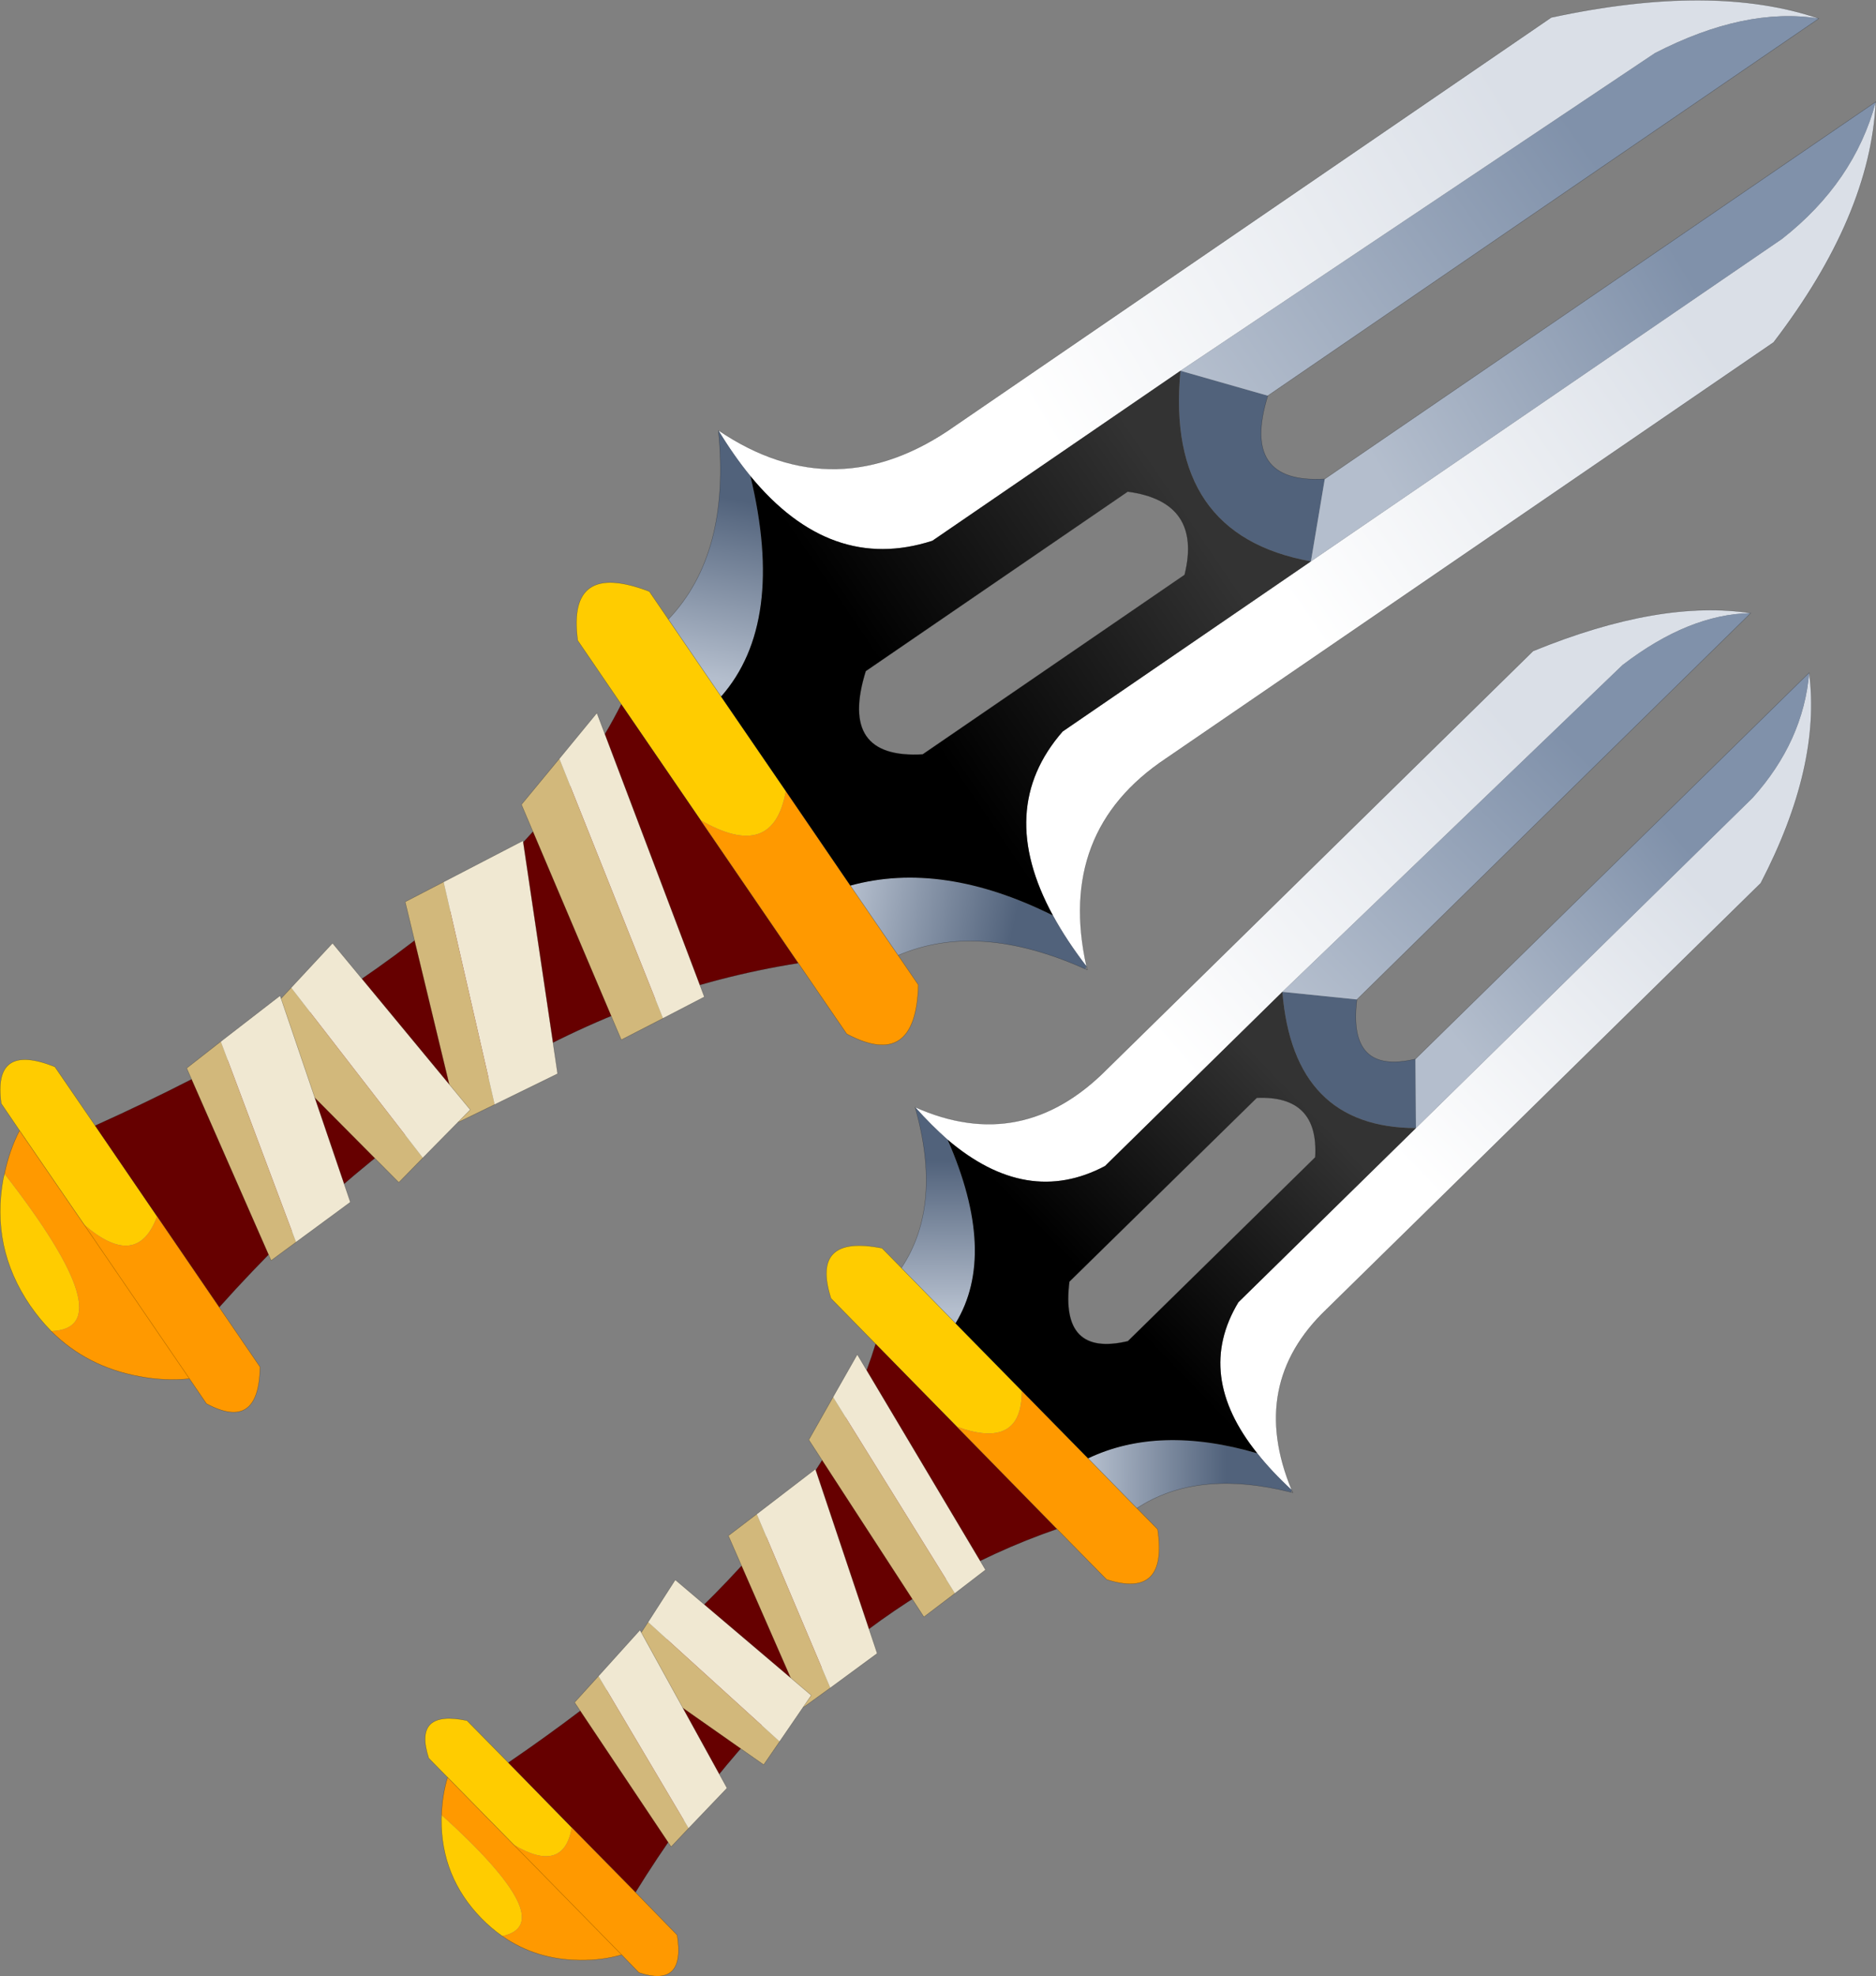 <?xml version="1.0" encoding="UTF-8" standalone="no"?>
<svg xmlns:xlink="http://www.w3.org/1999/xlink" height="570.85px" width="542.15px" xmlns="http://www.w3.org/2000/svg">
  <rect width="100%" height="100%" fill="#808080" stroke="none"/>
  <g transform="matrix(1.0, 0.0, 0.0, 1.0, 221.45, 213.1)">
    <path d="M161.4 -74.75 L157.4 -50.95 Q115.2 -58.55 119.7 -106.0 L144.95 -98.8 Q137.0 -73.3 161.4 -74.75" fill="#51627b" fill-rule="evenodd" stroke="none"/>
    <path d="M-13.05 -11.9 L5.65 15.4 Q2.0 35.95 -19.0 23.8 L-41.9 -9.65 -54.5 -28.1 Q-57.65 -51.4 -33.8 -42.25 L-28.3 -34.2 -13.05 -11.9 M-206.65 171.4 Q-209.95 168.05 -212.75 164.0 -224.2 147.25 -220.5 127.3 L-220.15 125.95 Q-185.35 170.65 -206.65 171.4 M-215.8 113.45 L-221.1 105.65 Q-223.6 87.85 -205.6 95.05 L-193.95 112.05 -176.05 138.25 Q-181.8 153.85 -197.1 140.7 L-215.8 113.45" fill="#ffcc00" fill-rule="evenodd" stroke="none"/>
    <path d="M9.25 65.1 Q-82.2 79.55 -158.1 164.5 L-176.05 138.25 -193.95 112.05 Q-76.95 59.35 -41.9 -9.65 L-19.0 23.8 9.25 65.1" fill="#660000" fill-rule="evenodd" stroke="none"/>
    <path d="M5.65 15.4 L24.3 42.7 38.1 62.85 43.95 71.4 Q43.25 96.15 23.25 85.55 L9.25 65.1 -19.0 23.8 Q2.0 35.95 5.65 15.4 M-158.1 164.5 L-146.3 181.75 Q-146.6 200.5 -161.8 192.35 L-166.7 185.15 Q-173.8 185.9 -181.35 184.45 -196.4 181.65 -206.65 171.4 -185.35 170.65 -220.15 125.95 -218.75 119.2 -215.8 113.45 L-197.1 140.7 Q-181.8 153.85 -176.05 138.25 L-158.1 164.5 M-166.7 185.15 L-197.1 140.7 -166.7 185.15" fill="#ff9900" fill-rule="evenodd" stroke="none"/>
    <path d="M119.7 -106.0 L48.0 -56.9 Q18.6 -47.4 -4.6 -75.6 -9.35 -81.4 -13.85 -88.8 20.2 -65.75 54.7 -90.2 L226.85 -208.05 Q273.75 -218.15 304.2 -207.75 282.8 -211.15 256.8 -197.75 L119.7 -106.0" fill="url(#gradient0)" fill-rule="evenodd" stroke="none"/>
    <path d="M157.4 -50.95 L293.55 -144.1 Q314.4 -160.45 320.65 -183.7 319.1 -150.75 291.1 -114.2 L115.5 6.0 Q83.9 27.05 92.55 66.05 86.75 58.5 82.85 51.35 66.1 20.6 85.65 -1.8 L157.4 -50.95" fill="url(#gradient1)" fill-rule="evenodd" stroke="none"/>
    <path d="M320.65 -183.7 Q314.4 -160.45 293.55 -144.1 L157.4 -50.95 161.4 -74.75 320.65 -183.7" fill="url(#gradient2)" fill-rule="evenodd" stroke="none"/>
    <path d="M304.2 -207.75 L144.95 -98.8 119.7 -106.0 256.8 -197.75 Q282.8 -211.15 304.2 -207.75" fill="url(#gradient3)" fill-rule="evenodd" stroke="none"/>
    <path d="M-4.6 -75.6 Q5.65 -33.15 -13.05 -11.9 L-28.3 -34.2 Q-10.25 -53.15 -13.85 -88.8 -9.35 -81.4 -4.6 -75.6" fill="url(#gradient4)" fill-rule="evenodd" stroke="none"/>
    <path d="M82.85 51.35 Q86.75 58.5 92.55 66.05 L92.2 66.8 Q61.3 52.95 38.1 62.85 L24.3 42.7 Q50.85 35.4 82.85 51.35" fill="url(#gradient5)" fill-rule="evenodd" stroke="none"/>
    <path d="M157.4 -50.95 L85.65 -1.8 Q66.1 20.6 82.85 51.35 50.85 35.4 24.3 42.7 L5.65 15.4 -13.05 -11.9 Q5.65 -33.15 -4.6 -75.6 18.6 -47.4 48.0 -56.9 L119.7 -106.0 Q115.2 -58.55 157.4 -50.95 M104.45 -71.1 L28.75 -19.25 Q20.8 6.2 45.2 4.8 L120.9 -47.05 Q126.1 -68.2 104.45 -71.1" fill="url(#gradient6)" fill-rule="evenodd" stroke="none"/>
    <path d="M115.5 6.0 L291.1 -114.2 Q319.1 -150.75 320.65 -183.7 L161.4 -74.75 Q137.0 -73.3 144.95 -98.8 L304.2 -207.75 Q273.75 -218.15 226.85 -208.05 L54.7 -90.2 Q20.2 -65.75 -13.85 -88.8 -10.25 -53.15 -28.3 -34.2 L-13.05 -11.9 5.65 15.4 24.3 42.7 38.1 62.85 Q61.3 52.95 92.2 66.8 L92.8 67.05 M104.45 -71.1 L28.75 -19.25 Q20.8 6.2 45.2 4.8 L120.9 -47.05 Q126.1 -68.2 104.45 -71.1 M38.1 62.85 L43.95 71.4 Q43.25 96.15 23.25 85.55 L9.25 65.1 Q-82.2 79.55 -158.1 164.5 M-193.95 112.05 Q-76.95 59.35 -41.9 -9.65 L-54.5 -28.1 Q-57.65 -51.4 -33.8 -42.25 L-28.3 -34.2 M-19.0 23.8 L9.25 65.1 M-19.0 23.8 L-41.9 -9.65" fill="none" stroke="#000000" stroke-linecap="round" stroke-linejoin="round" stroke-opacity="0.4" stroke-width="0.1"/>
    <path d="M92.55 66.05 Q83.9 27.05 115.5 6.0 M92.8 67.05 L92.55 66.05 M-158.1 164.5 L-146.3 181.75 Q-146.6 200.5 -161.8 192.35 L-166.7 185.15 Q-173.8 185.9 -181.35 184.45 -196.4 181.65 -206.65 171.4 -209.95 168.05 -212.75 164.0 -224.2 147.25 -220.5 127.3 L-220.15 125.95 Q-218.75 119.2 -215.8 113.45 L-221.1 105.65 Q-223.6 87.85 -205.6 95.05 L-193.95 112.05 -176.05 138.25 -158.1 164.5 M-197.1 140.7 L-166.7 185.15 M-197.1 140.7 L-215.8 113.45" fill="none" stroke="#000000" stroke-linecap="round" stroke-linejoin="round" stroke-opacity="0.4" stroke-width="0.1"/>
    <path d="M-78.5 105.95 L-89.0 111.05 -104.35 47.4 -93.25 41.65 -78.5 105.95" fill="#d2b87b" fill-rule="evenodd" stroke="none"/>
    <path d="M-93.25 41.65 L-70.3 29.75 -60.3 97.05 -78.5 105.95 -93.25 41.65" fill="#f0e8d2" fill-rule="evenodd" stroke="none"/>
    <path d="M-93.25 41.65 L-70.3 29.75 -60.3 97.05 -78.5 105.95 -89.0 111.05 -104.35 47.4 -93.25 41.65 Z" fill="none" stroke="#000000" stroke-linecap="round" stroke-linejoin="round" stroke-opacity="0.4" stroke-width="0.1"/>
    <path d="M-99.25 121.35 L-106.2 128.45 -149.3 85.05 -137.3 72.2 -99.25 121.35" fill="#d2b87b" fill-rule="evenodd" stroke="none"/>
    <path d="M-137.3 72.2 L-125.35 59.35 -85.55 107.45 -99.25 121.35 -137.3 72.2" fill="#f0e8d2" fill-rule="evenodd" stroke="none"/>
    <path d="M-99.25 121.35 L-106.2 128.45 -149.3 85.05 -137.3 72.2 -125.35 59.35 -85.55 107.45 -99.25 121.35 Z" fill="none" stroke="#000000" stroke-linecap="round" stroke-linejoin="round" stroke-opacity="0.4" stroke-width="0.1"/>
    <path d="M-135.9 145.7 L-143.1 151.0 -167.5 95.45 -157.65 87.75 -135.9 145.7" fill="#d2b87b" fill-rule="evenodd" stroke="none"/>
    <path d="M-157.65 87.75 L-140.5 74.5 -120.2 134.15 -135.9 145.7 -157.65 87.75" fill="#f0e8d2" fill-rule="evenodd" stroke="none"/>
    <path d="M-135.9 145.7 L-143.1 151.0 -167.5 95.45 -157.65 87.75 -140.5 74.5 -120.2 134.15 -135.9 145.7 Z" fill="none" stroke="#000000" stroke-linecap="round" stroke-linejoin="round" stroke-opacity="0.4" stroke-width="0.1"/>
    <path d="M-59.8 6.05 L-29.85 81.05 -41.9 87.25 -70.75 19.3 -59.8 6.05" fill="#d2b87b" fill-rule="evenodd" stroke="none"/>
    <path d="M-59.8 6.05 L-48.95 -7.15 -17.9 74.85 -29.85 81.05 -59.8 6.05" fill="#f0e8d2" fill-rule="evenodd" stroke="none"/>
    <path d="M-29.85 81.05 L-17.9 74.85 -48.95 -7.15 -59.8 6.05 -70.75 19.3 -41.9 87.25 -29.85 81.05 Z" fill="none" stroke="#000000" stroke-linecap="round" stroke-linejoin="round" stroke-opacity="0.4" stroke-width="0.1"/>
    <path d="M187.6 92.8 L187.75 112.75 Q152.35 112.65 149.15 73.4 L170.7 75.6 Q167.95 97.5 187.6 92.8" fill="#51627b" fill-rule="evenodd" stroke="none"/>
    <path d="M54.7 169.15 L73.85 188.65 Q73.9 205.85 55.05 199.0 L31.6 175.1 18.7 161.95 Q12.75 143.35 33.45 147.45 L39.05 153.15 54.7 169.15 M-76.3 346.15 Q-79.45 343.95 -82.3 341.05 -94.05 329.05 -93.9 312.25 L-93.85 311.15 Q-59.15 342.5 -76.3 346.15 M-92.1 300.3 L-97.55 294.75 Q-102.15 280.65 -86.5 283.9 L-74.55 296.05 -56.2 314.8 Q-58.6 328.3 -72.95 319.8 L-92.1 300.3" fill="#ffcc00" fill-rule="evenodd" stroke="none"/>
    <path d="M84.0 228.55 Q11.7 253.5 -37.8 333.5 L-56.2 314.8 -74.55 296.05 Q13.05 236.25 31.6 175.1 L55.05 199.0 84.0 228.55" fill="#660000" fill-rule="evenodd" stroke="none"/>
    <path d="M73.85 188.65 L93.0 208.15 107.1 222.55 113.1 228.65 Q116.15 248.85 98.35 243.15 L84.0 228.55 55.05 199.0 Q73.9 205.85 73.85 188.65 M-37.8 333.5 L-25.75 345.85 Q-23.25 361.2 -36.8 356.7 L-41.8 351.55 Q-47.5 353.2 -53.85 353.1 -66.5 353.0 -76.3 346.15 -59.15 342.5 -93.85 311.15 -93.65 305.4 -92.1 300.3 L-72.95 319.8 Q-58.6 328.3 -56.2 314.8 L-37.8 333.5 M-41.8 351.55 L-72.95 319.8 -41.8 351.55" fill="#ff9900" fill-rule="evenodd" stroke="none"/>
    <path d="M149.15 73.4 L97.9 123.7 Q75.35 135.65 52.4 116.1 47.75 112.0 43.0 106.7 74.0 120.5 98.55 95.65 L221.6 -25.05 Q258.3 -40.05 284.5 -36.0 266.6 -35.7 247.45 -21.0 L149.15 73.4" fill="url(#gradient7)" fill-rule="evenodd" stroke="none"/>
    <path d="M301.4 -18.8 Q304.95 8.2 287.4 42.0 L161.9 165.1 Q139.2 186.75 151.85 217.3 146.05 211.95 141.9 206.7 123.75 184.1 136.45 163.05 L187.75 112.75 285.05 17.35 Q299.7 1.05 301.4 -18.8" fill="url(#gradient8)" fill-rule="evenodd" stroke="none"/>
    <path d="M301.4 -18.8 Q299.7 1.05 285.05 17.35 L187.75 112.75 187.6 92.8 301.4 -18.8" fill="url(#gradient9)" fill-rule="evenodd" stroke="none"/>
    <path d="M284.5 -36.0 L170.7 75.6 149.15 73.4 247.45 -21.0 Q266.6 -35.7 284.5 -36.0" fill="url(#gradient10)" fill-rule="evenodd" stroke="none"/>
    <path d="M52.4 116.1 Q66.9 149.15 54.7 169.15 L39.05 153.15 Q51.05 135.1 43.0 106.7 47.75 112.0 52.4 116.1" fill="url(#gradient11)" fill-rule="evenodd" stroke="none"/>
    <path d="M141.9 206.7 Q146.05 211.95 151.85 217.3 L151.7 217.95 Q124.55 211.15 107.1 222.55 L93.0 208.15 Q113.5 198.4 141.9 206.7" fill="url(#gradient12)" fill-rule="evenodd" stroke="none"/>
    <path d="M187.75 112.75 L136.45 163.05 Q123.75 184.1 141.9 206.7 113.5 198.4 93.0 208.15 L73.85 188.65 54.7 169.15 Q66.9 149.15 52.4 116.1 75.35 135.65 97.9 123.7 L149.15 73.4 Q152.35 112.65 187.75 112.75 M141.75 104.0 L87.6 157.1 Q84.85 178.95 104.5 174.3 L158.65 121.2 Q159.75 103.25 141.75 104.0" fill="url(#gradient13)" fill-rule="evenodd" stroke="none"/>
    <path d="M161.9 165.1 L287.4 42.0 Q304.95 8.2 301.4 -18.8 L187.6 92.8 Q167.95 97.5 170.7 75.6 L284.5 -36.0 Q258.3 -40.05 221.6 -25.05 L98.55 95.65 Q74.0 120.5 43.0 106.7 51.05 135.1 39.05 153.15 L54.7 169.15 73.85 188.65 93.0 208.15 107.1 222.55 Q124.55 211.15 151.7 217.95 L152.2 218.05 M141.75 104.0 L87.6 157.1 Q84.85 178.95 104.5 174.3 L158.65 121.2 Q159.75 103.25 141.75 104.0 M107.1 222.55 L113.1 228.65 Q116.15 248.85 98.35 243.15 L84.0 228.55 Q11.7 253.5 -37.8 333.5 M-74.55 296.05 Q13.05 236.25 31.6 175.1 L18.7 161.95 Q12.75 143.35 33.45 147.45 L39.05 153.15 M55.05 199.0 L84.0 228.55 M55.05 199.0 L31.6 175.1" fill="none" stroke="#000000" stroke-linecap="round" stroke-linejoin="round" stroke-opacity="0.4" stroke-width="0.1"/>
    <path d="M151.85 217.3 Q139.2 186.75 161.9 165.1 M152.2 218.05 L151.85 217.3 M-37.8 333.5 L-25.75 345.85 Q-23.25 361.2 -36.8 356.7 L-41.8 351.55 Q-47.5 353.2 -53.85 353.1 -66.5 353.0 -76.3 346.15 -79.45 343.95 -82.3 341.05 -94.05 329.05 -93.9 312.25 L-93.85 311.15 Q-93.65 305.4 -92.1 300.3 L-97.55 294.75 Q-102.15 280.65 -86.5 283.9 L-74.55 296.05 -56.2 314.8 -37.8 333.5 M-72.95 319.8 L-41.8 351.55 M-72.95 319.8 L-92.1 300.3" fill="none" stroke="#000000" stroke-linecap="round" stroke-linejoin="round" stroke-opacity="0.4" stroke-width="0.1"/>
    <path d="M18.5 274.45 L10.75 280.05 -10.95 230.5 -2.75 224.25 18.5 274.45" fill="#d2b87b" fill-rule="evenodd" stroke="none"/>
    <path d="M-2.75 224.25 L14.2 211.25 32.05 264.5 18.5 274.45 -2.75 224.25" fill="#f0e8d2" fill-rule="evenodd" stroke="none"/>
    <path d="M-2.75 224.25 L14.2 211.25 32.05 264.5 18.5 274.45 10.75 280.05 -10.95 230.5 -2.75 224.25 Z" fill="none" stroke="#000000" stroke-linecap="round" stroke-linejoin="round" stroke-opacity="0.4" stroke-width="0.1"/>
    <path d="M3.85 289.95 L-0.75 296.65 -42.1 267.65 -34.15 255.45 3.85 289.95" fill="#d2b87b" fill-rule="evenodd" stroke="none"/>
    <path d="M-34.15 255.45 L-26.3 243.25 13.0 276.6 3.85 289.95 -34.15 255.45" fill="#f0e8d2" fill-rule="evenodd" stroke="none"/>
    <path d="M3.85 289.95 L-0.75 296.65 -42.1 267.65 -34.15 255.45 -26.3 243.25 13.0 276.6 3.85 289.95 Z" fill="none" stroke="#000000" stroke-linecap="round" stroke-linejoin="round" stroke-opacity="0.4" stroke-width="0.1"/>
    <path d="M-22.45 315.0 L-27.5 320.35 -55.4 278.65 -48.5 271.05 -22.45 315.0" fill="#d2b87b" fill-rule="evenodd" stroke="none"/>
    <path d="M-48.5 271.05 L-36.5 257.75 -11.35 303.4 -22.45 315.0 -48.5 271.05" fill="#f0e8d2" fill-rule="evenodd" stroke="none"/>
    <path d="M-22.45 315.0 L-27.5 320.35 -55.4 278.65 -48.5 271.05 -36.5 257.75 -11.35 303.4 -22.45 315.0 Z" fill="none" stroke="#000000" stroke-linecap="round" stroke-linejoin="round" stroke-opacity="0.4" stroke-width="0.1"/>
    <path d="M19.3 190.45 L54.5 247.15 45.55 253.95 12.3 202.8 19.3 190.45" fill="#d2b87b" fill-rule="evenodd" stroke="none"/>
    <path d="M19.3 190.45 L26.3 178.15 63.35 240.35 54.5 247.15 19.3 190.45" fill="#f0e8d2" fill-rule="evenodd" stroke="none"/>
    <path d="M54.5 247.15 L63.35 240.35 26.3 178.15 19.3 190.45 12.3 202.8 45.55 253.95 54.5 247.15 Z" fill="none" stroke="#000000" stroke-linecap="round" stroke-linejoin="round" stroke-opacity="0.4" stroke-width="0.1"/>
  </g>
  <defs>
    <linearGradient gradientTransform="matrix(-0.086, 0.051, -0.019, -0.032, 141.35, -146.0)" gradientUnits="userSpaceOnUse" id="gradient0" spreadMethod="pad" x1="-819.2" x2="819.2">
      <stop offset="0.0" stop-color="#dadfe7"/>
      <stop offset="1.0" stop-color="#ffffff"/>
    </linearGradient>
    <linearGradient gradientTransform="matrix(-0.071, 0.049, -0.027, -0.039, 218.4, -66.9)" gradientUnits="userSpaceOnUse" id="gradient1" spreadMethod="pad" x1="-819.2" x2="819.2">
      <stop offset="0.0" stop-color="#dadfe7"/>
      <stop offset="1.0" stop-color="#ffffff"/>
    </linearGradient>
    <linearGradient gradientTransform="matrix(-0.055, 0.034, -0.009, -0.015, 221.35, -106.45)" gradientUnits="userSpaceOnUse" id="gradient2" spreadMethod="pad" x1="-819.2" x2="819.2">
      <stop offset="0.0" stop-color="#8091aa"/>
      <stop offset="1.0" stop-color="#b4becd"/>
    </linearGradient>
    <linearGradient gradientTransform="matrix(-0.066, 0.045, -0.007, -0.01, 181.45, -136.0)" gradientUnits="userSpaceOnUse" id="gradient3" spreadMethod="pad" x1="-819.2" x2="819.2">
      <stop offset="0.0" stop-color="#8091aa"/>
      <stop offset="1.0" stop-color="#b4becd"/>
    </linearGradient>
    <linearGradient gradientTransform="matrix(-0.006, 0.031, -0.015, -0.003, -13.55, -43.4)" gradientUnits="userSpaceOnUse" id="gradient4" spreadMethod="pad" x1="-819.2" x2="819.2">
      <stop offset="0.0" stop-color="#51627b"/>
      <stop offset="1.0" stop-color="#b4becd"/>
    </linearGradient>
    <linearGradient gradientTransform="matrix(-0.029, -0.005, 0.003, -0.014, 47.35, 52.45)" gradientUnits="userSpaceOnUse" id="gradient5" spreadMethod="pad" x1="-819.2" x2="819.2">
      <stop offset="0.0" stop-color="#51627b"/>
      <stop offset="1.0" stop-color="#b4becd"/>
    </linearGradient>
    <linearGradient gradientTransform="matrix(-0.05, 0.034, -0.053, -0.078, 79.3, -39.55)" gradientUnits="userSpaceOnUse" id="gradient6" spreadMethod="pad" x1="-819.2" x2="819.2">
      <stop offset="0.0" stop-color="#333333"/>
      <stop offset="0.992" stop-color="#000000"/>
    </linearGradient>
    <linearGradient gradientTransform="matrix(-0.063, 0.054, -0.02, -0.023, 161.0, 37.75)" gradientUnits="userSpaceOnUse" id="gradient7" spreadMethod="pad" x1="-819.2" x2="819.2">
      <stop offset="0.0" stop-color="#dadfe7"/>
      <stop offset="1.0" stop-color="#ffffff"/>
    </linearGradient>
    <linearGradient gradientTransform="matrix(-0.051, 0.05, -0.027, -0.028, 235.05, 91.0)" gradientUnits="userSpaceOnUse" id="gradient8" spreadMethod="pad" x1="-819.2" x2="819.2">
      <stop offset="0.0" stop-color="#dadfe7"/>
      <stop offset="1.0" stop-color="#ffffff"/>
    </linearGradient>
    <linearGradient gradientTransform="matrix(-0.04, 0.035, -0.009, -0.011, 231.75, 58.35)" gradientUnits="userSpaceOnUse" id="gradient9" spreadMethod="pad" x1="-819.2" x2="819.2">
      <stop offset="0.0" stop-color="#8091aa"/>
      <stop offset="1.0" stop-color="#b4becd"/>
    </linearGradient>
    <linearGradient gradientTransform="matrix(-0.047, 0.046, -0.007, -0.007, 195.05, 40.1)" gradientUnits="userSpaceOnUse" id="gradient10" spreadMethod="pad" x1="-819.2" x2="819.2">
      <stop offset="0.0" stop-color="#8091aa"/>
      <stop offset="1.0" stop-color="#b4becd"/>
    </linearGradient>
    <linearGradient gradientTransform="matrix(-2.0E-4, 0.026, -0.013, -1.0E-4, 49.8, 143.55)" gradientUnits="userSpaceOnUse" id="gradient11" spreadMethod="pad" x1="-819.2" x2="819.2">
      <stop offset="0.0" stop-color="#51627b"/>
      <stop offset="1.0" stop-color="#b4becd"/>
    </linearGradient>
    <linearGradient gradientTransform="matrix(-0.024, -2.0E-4, 1.0E-4, -0.012, 113.15, 212.75)" gradientUnits="userSpaceOnUse" id="gradient12" spreadMethod="pad" x1="-819.2" x2="819.2">
      <stop offset="0.0" stop-color="#51627b"/>
      <stop offset="1.0" stop-color="#b4becd"/>
    </linearGradient>
    <linearGradient gradientTransform="matrix(-0.035, 0.035, -0.054, -0.056, 125.85, 133.25)" gradientUnits="userSpaceOnUse" id="gradient13" spreadMethod="pad" x1="-819.2" x2="819.2">
      <stop offset="0.0" stop-color="#333333"/>
      <stop offset="0.992" stop-color="#000000"/>
    </linearGradient>
  </defs>
</svg>
